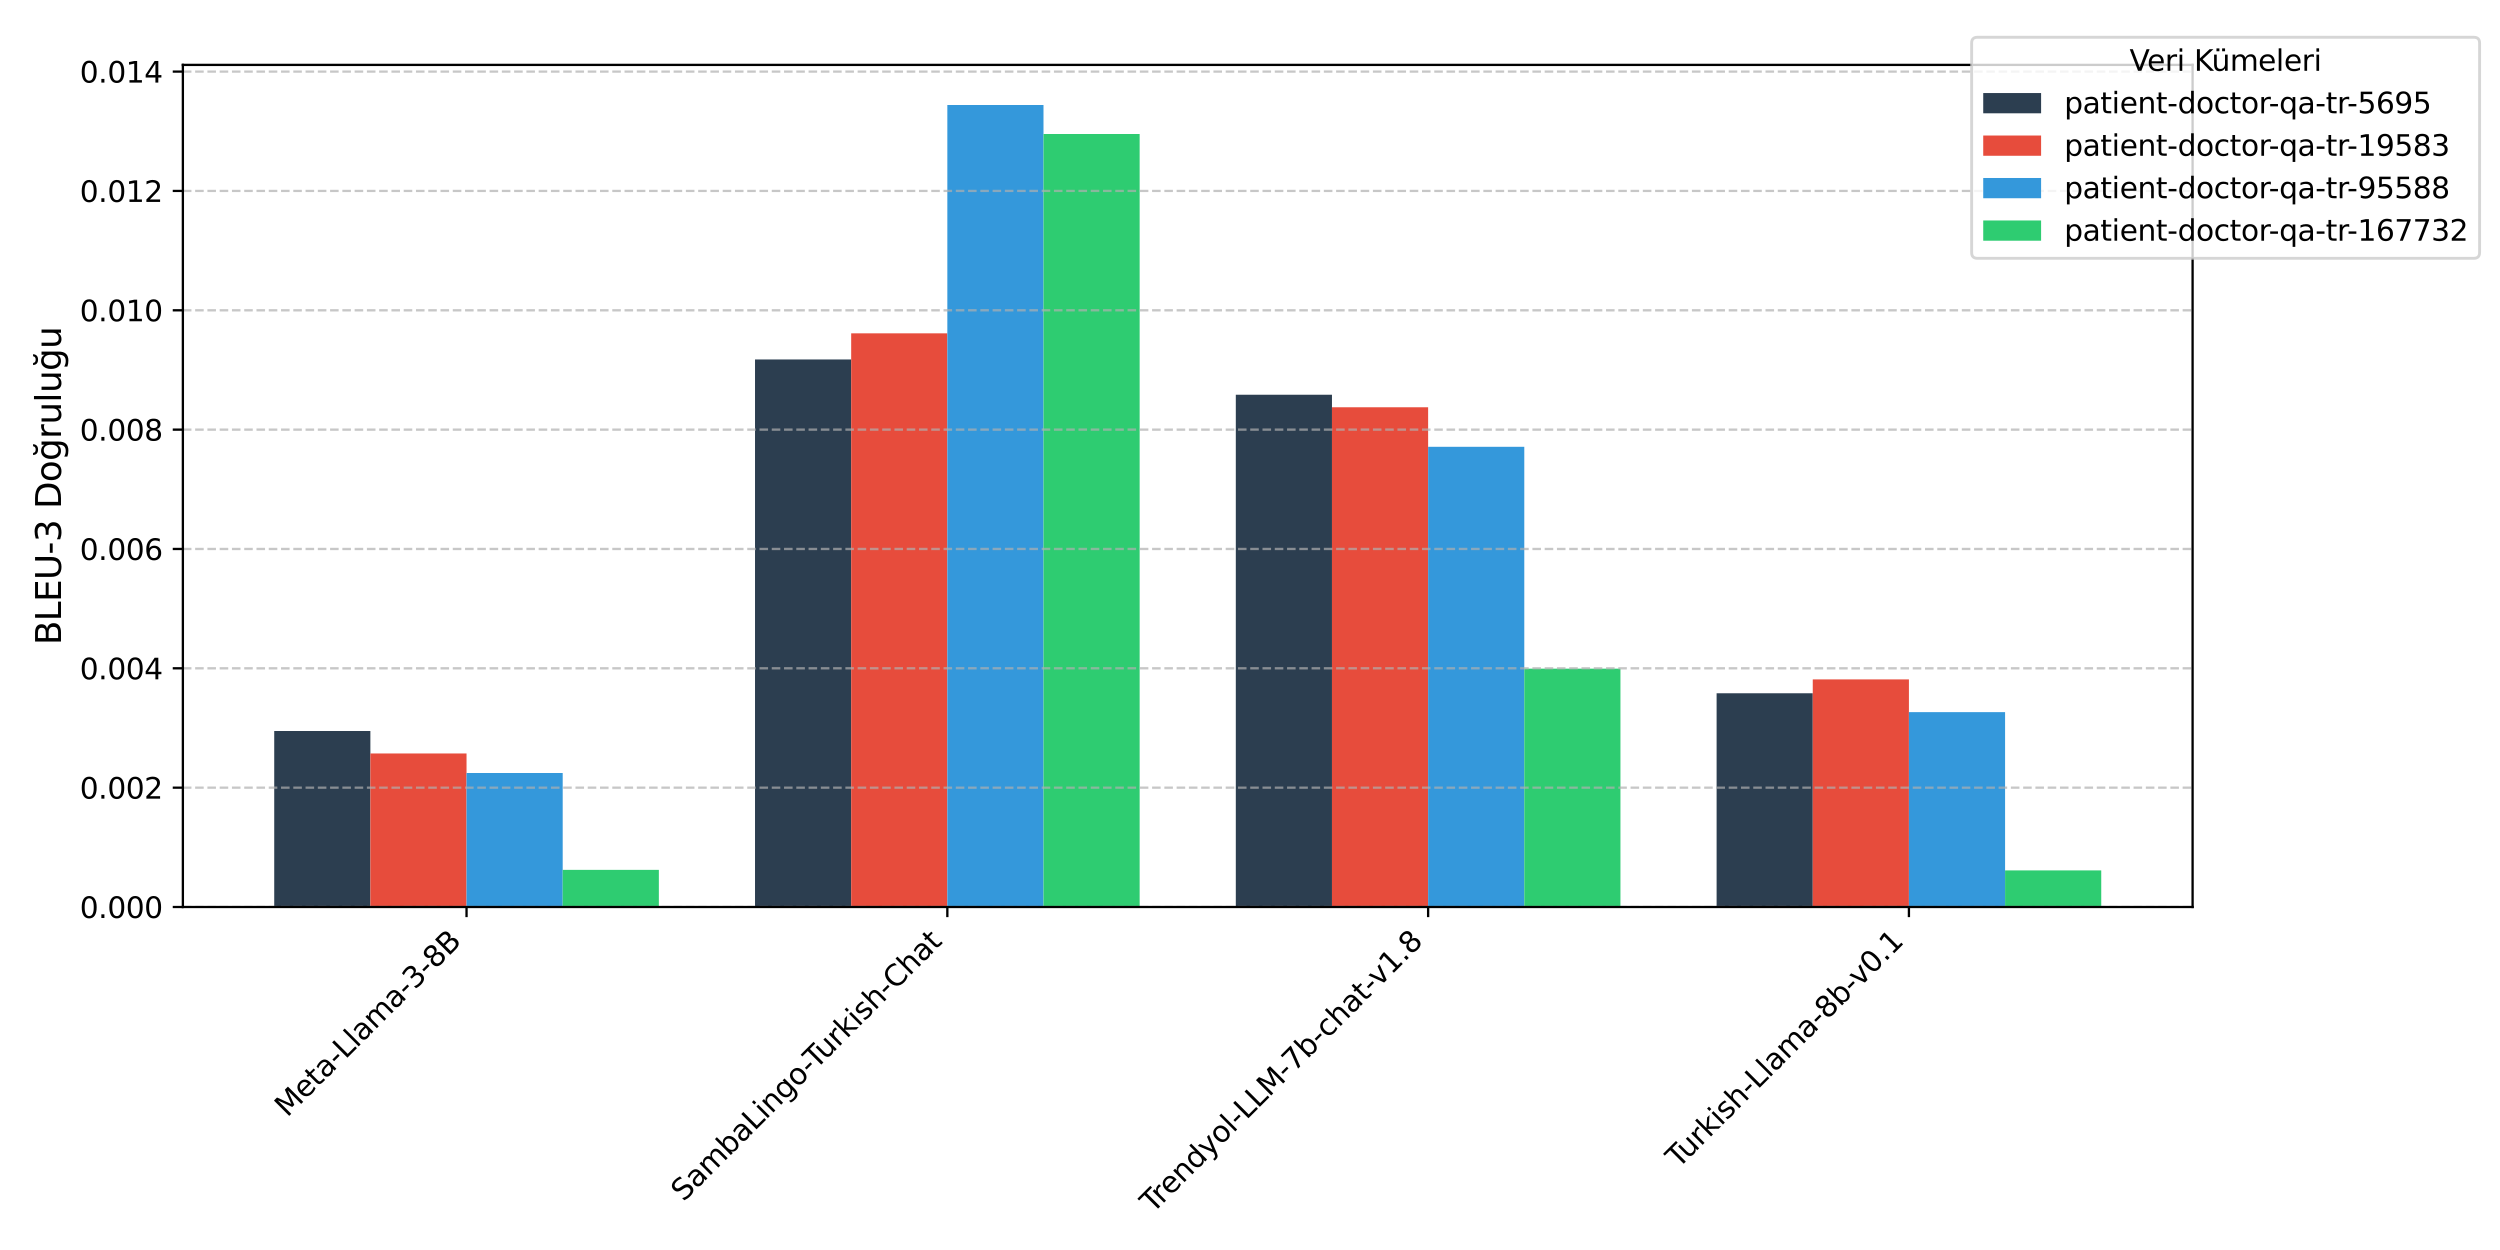<?xml version="1.0" encoding="utf-8" standalone="no"?>
<!DOCTYPE svg PUBLIC "-//W3C//DTD SVG 1.1//EN"
  "http://www.w3.org/Graphics/SVG/1.1/DTD/svg11.dtd">
<svg xmlns:xlink="http://www.w3.org/1999/xlink" width="864pt" height="432pt" viewBox="0 0 864 432" xmlns="http://www.w3.org/2000/svg" version="1.1">
 <defs>
  <style type="text/css">*{stroke-linejoin: round; stroke-linecap: butt}</style>
 </defs>
 <g id="figure_1">
  <g id="patch_1">
   <path d="M 0 432 
L 864 432 
L 864 0 
L 0 0 
z
" style="fill: #ffffff"/>
  </g>
  <g id="axes_1">
   <g id="patch_2">
    <path d="M 63.2 313.458 
L 757.76 313.458 
L 757.76 22.432 
L 63.2 22.432 
z
" style="fill: #ffffff"/>
   </g>
   <g id="patch_3">
    <path d="M 94.771 313.458 
L 128.003 313.458 
L 128.003 252.629 
L 94.771 252.629 
z
" clip-path="url(#p77793d0581)" style="fill: #2c3e50"/>
   </g>
   <g id="patch_4">
    <path d="M 260.934 313.458 
L 294.166 313.458 
L 294.166 124.238 
L 260.934 124.238 
z
" clip-path="url(#p77793d0581)" style="fill: #2c3e50"/>
   </g>
   <g id="patch_5">
    <path d="M 427.096 313.458 
L 460.329 313.458 
L 460.329 136.427 
L 427.096 136.427 
z
" clip-path="url(#p77793d0581)" style="fill: #2c3e50"/>
   </g>
   <g id="patch_6">
    <path d="M 593.259 313.458 
L 626.491 313.458 
L 626.491 239.594 
L 593.259 239.594 
z
" clip-path="url(#p77793d0581)" style="fill: #2c3e50"/>
   </g>
   <g id="patch_7">
    <path d="M 128.003 313.458 
L 161.236 313.458 
L 161.236 260.389 
L 128.003 260.389 
z
" clip-path="url(#p77793d0581)" style="fill: #e74c3c"/>
   </g>
   <g id="patch_8">
    <path d="M 294.166 313.458 
L 327.399 313.458 
L 327.399 115.204 
L 294.166 115.204 
z
" clip-path="url(#p77793d0581)" style="fill: #e74c3c"/>
   </g>
   <g id="patch_9">
    <path d="M 460.329 313.458 
L 493.561 313.458 
L 493.561 140.741 
L 460.329 140.741 
z
" clip-path="url(#p77793d0581)" style="fill: #e74c3c"/>
   </g>
   <g id="patch_10">
    <path d="M 626.491 313.458 
L 659.724 313.458 
L 659.724 234.8 
L 626.491 234.8 
z
" clip-path="url(#p77793d0581)" style="fill: #e74c3c"/>
   </g>
   <g id="patch_11">
    <path d="M 161.236 313.458 
L 194.469 313.458 
L 194.469 267.146 
L 161.236 267.146 
z
" clip-path="url(#p77793d0581)" style="fill: #3498db"/>
   </g>
   <g id="patch_12">
    <path d="M 327.399 313.458 
L 360.631 313.458 
L 360.631 36.29 
L 327.399 36.29 
z
" clip-path="url(#p77793d0581)" style="fill: #3498db"/>
   </g>
   <g id="patch_13">
    <path d="M 493.561 313.458 
L 526.794 313.458 
L 526.794 154.407 
L 493.561 154.407 
z
" clip-path="url(#p77793d0581)" style="fill: #3498db"/>
   </g>
   <g id="patch_14">
    <path d="M 659.724 313.458 
L 692.957 313.458 
L 692.957 246.103 
L 659.724 246.103 
z
" clip-path="url(#p77793d0581)" style="fill: #3498db"/>
   </g>
   <g id="patch_15">
    <path d="M 194.469 313.458 
L 227.701 313.458 
L 227.701 300.626 
L 194.469 300.626 
z
" clip-path="url(#p77793d0581)" style="fill: #2ecc71"/>
   </g>
   <g id="patch_16">
    <path d="M 360.631 313.458 
L 393.864 313.458 
L 393.864 46.308 
L 360.631 46.308 
z
" clip-path="url(#p77793d0581)" style="fill: #2ecc71"/>
   </g>
   <g id="patch_17">
    <path d="M 526.794 313.458 
L 560.026 313.458 
L 560.026 231.089 
L 526.794 231.089 
z
" clip-path="url(#p77793d0581)" style="fill: #2ecc71"/>
   </g>
   <g id="patch_18">
    <path d="M 692.957 313.458 
L 726.189 313.458 
L 726.189 300.814 
L 692.957 300.814 
z
" clip-path="url(#p77793d0581)" style="fill: #2ecc71"/>
   </g>
   <g id="matplotlib.axis_1">
    <g id="xtick_1">
     <g id="line2d_1">
      <defs>
       <path id="m865b524a35" d="M 0 0 
L 0 3.5 
" style="stroke: #000000; stroke-width: 0.8"/>
      </defs>
      <g>
       <use xlink:href="#m865b524a35" x="161.236" y="313.458" style="stroke: #000000; stroke-width: 0.8"/>
      </g>
     </g>
     <g id="text_1">
      <!-- Meta-Llama-3-8B -->
      <g transform="translate(99.247 386.35) rotate(-45) scale(0.1 -0.1)">
       <defs>
        <path id="DejaVuSans-4d" d="M 628 4666 
L 1569 4666 
L 2759 1491 
L 3956 4666 
L 4897 4666 
L 4897 0 
L 4281 0 
L 4281 4097 
L 3078 897 
L 2444 897 
L 1241 4097 
L 1241 0 
L 628 0 
L 628 4666 
z
" transform="scale(0.016)"/>
        <path id="DejaVuSans-65" d="M 3597 1894 
L 3597 1613 
L 953 1613 
Q 991 1019 1311 708 
Q 1631 397 2203 397 
Q 2534 397 2845 478 
Q 3156 559 3463 722 
L 3463 178 
Q 3153 47 2828 -22 
Q 2503 -91 2169 -91 
Q 1331 -91 842 396 
Q 353 884 353 1716 
Q 353 2575 817 3079 
Q 1281 3584 2069 3584 
Q 2775 3584 3186 3129 
Q 3597 2675 3597 1894 
z
M 3022 2063 
Q 3016 2534 2758 2815 
Q 2500 3097 2075 3097 
Q 1594 3097 1305 2825 
Q 1016 2553 972 2059 
L 3022 2063 
z
" transform="scale(0.016)"/>
        <path id="DejaVuSans-74" d="M 1172 4494 
L 1172 3500 
L 2356 3500 
L 2356 3053 
L 1172 3053 
L 1172 1153 
Q 1172 725 1289 603 
Q 1406 481 1766 481 
L 2356 481 
L 2356 0 
L 1766 0 
Q 1100 0 847 248 
Q 594 497 594 1153 
L 594 3053 
L 172 3053 
L 172 3500 
L 594 3500 
L 594 4494 
L 1172 4494 
z
" transform="scale(0.016)"/>
        <path id="DejaVuSans-61" d="M 2194 1759 
Q 1497 1759 1228 1600 
Q 959 1441 959 1056 
Q 959 750 1161 570 
Q 1363 391 1709 391 
Q 2188 391 2477 730 
Q 2766 1069 2766 1631 
L 2766 1759 
L 2194 1759 
z
M 3341 1997 
L 3341 0 
L 2766 0 
L 2766 531 
Q 2569 213 2275 61 
Q 1981 -91 1556 -91 
Q 1019 -91 701 211 
Q 384 513 384 1019 
Q 384 1609 779 1909 
Q 1175 2209 1959 2209 
L 2766 2209 
L 2766 2266 
Q 2766 2663 2505 2880 
Q 2244 3097 1772 3097 
Q 1472 3097 1187 3025 
Q 903 2953 641 2809 
L 641 3341 
Q 956 3463 1253 3523 
Q 1550 3584 1831 3584 
Q 2591 3584 2966 3190 
Q 3341 2797 3341 1997 
z
" transform="scale(0.016)"/>
        <path id="DejaVuSans-2d" d="M 313 2009 
L 1997 2009 
L 1997 1497 
L 313 1497 
L 313 2009 
z
" transform="scale(0.016)"/>
        <path id="DejaVuSans-4c" d="M 628 4666 
L 1259 4666 
L 1259 531 
L 3531 531 
L 3531 0 
L 628 0 
L 628 4666 
z
" transform="scale(0.016)"/>
        <path id="DejaVuSans-6c" d="M 603 4863 
L 1178 4863 
L 1178 0 
L 603 0 
L 603 4863 
z
" transform="scale(0.016)"/>
        <path id="DejaVuSans-6d" d="M 3328 2828 
Q 3544 3216 3844 3400 
Q 4144 3584 4550 3584 
Q 5097 3584 5394 3201 
Q 5691 2819 5691 2113 
L 5691 0 
L 5113 0 
L 5113 2094 
Q 5113 2597 4934 2840 
Q 4756 3084 4391 3084 
Q 3944 3084 3684 2787 
Q 3425 2491 3425 1978 
L 3425 0 
L 2847 0 
L 2847 2094 
Q 2847 2600 2669 2842 
Q 2491 3084 2119 3084 
Q 1678 3084 1418 2786 
Q 1159 2488 1159 1978 
L 1159 0 
L 581 0 
L 581 3500 
L 1159 3500 
L 1159 2956 
Q 1356 3278 1631 3431 
Q 1906 3584 2284 3584 
Q 2666 3584 2933 3390 
Q 3200 3197 3328 2828 
z
" transform="scale(0.016)"/>
        <path id="DejaVuSans-33" d="M 2597 2516 
Q 3050 2419 3304 2112 
Q 3559 1806 3559 1356 
Q 3559 666 3084 287 
Q 2609 -91 1734 -91 
Q 1441 -91 1130 -33 
Q 819 25 488 141 
L 488 750 
Q 750 597 1062 519 
Q 1375 441 1716 441 
Q 2309 441 2620 675 
Q 2931 909 2931 1356 
Q 2931 1769 2642 2001 
Q 2353 2234 1838 2234 
L 1294 2234 
L 1294 2753 
L 1863 2753 
Q 2328 2753 2575 2939 
Q 2822 3125 2822 3475 
Q 2822 3834 2567 4026 
Q 2313 4219 1838 4219 
Q 1578 4219 1281 4162 
Q 984 4106 628 3988 
L 628 4550 
Q 988 4650 1302 4700 
Q 1616 4750 1894 4750 
Q 2613 4750 3031 4423 
Q 3450 4097 3450 3541 
Q 3450 3153 3228 2886 
Q 3006 2619 2597 2516 
z
" transform="scale(0.016)"/>
        <path id="DejaVuSans-38" d="M 2034 2216 
Q 1584 2216 1326 1975 
Q 1069 1734 1069 1313 
Q 1069 891 1326 650 
Q 1584 409 2034 409 
Q 2484 409 2743 651 
Q 3003 894 3003 1313 
Q 3003 1734 2745 1975 
Q 2488 2216 2034 2216 
z
M 1403 2484 
Q 997 2584 770 2862 
Q 544 3141 544 3541 
Q 544 4100 942 4425 
Q 1341 4750 2034 4750 
Q 2731 4750 3128 4425 
Q 3525 4100 3525 3541 
Q 3525 3141 3298 2862 
Q 3072 2584 2669 2484 
Q 3125 2378 3379 2068 
Q 3634 1759 3634 1313 
Q 3634 634 3220 271 
Q 2806 -91 2034 -91 
Q 1263 -91 848 271 
Q 434 634 434 1313 
Q 434 1759 690 2068 
Q 947 2378 1403 2484 
z
M 1172 3481 
Q 1172 3119 1398 2916 
Q 1625 2713 2034 2713 
Q 2441 2713 2670 2916 
Q 2900 3119 2900 3481 
Q 2900 3844 2670 4047 
Q 2441 4250 2034 4250 
Q 1625 4250 1398 4047 
Q 1172 3844 1172 3481 
z
" transform="scale(0.016)"/>
        <path id="DejaVuSans-42" d="M 1259 2228 
L 1259 519 
L 2272 519 
Q 2781 519 3026 730 
Q 3272 941 3272 1375 
Q 3272 1813 3026 2020 
Q 2781 2228 2272 2228 
L 1259 2228 
z
M 1259 4147 
L 1259 2741 
L 2194 2741 
Q 2656 2741 2882 2914 
Q 3109 3088 3109 3444 
Q 3109 3797 2882 3972 
Q 2656 4147 2194 4147 
L 1259 4147 
z
M 628 4666 
L 2241 4666 
Q 2963 4666 3353 4366 
Q 3744 4066 3744 3513 
Q 3744 3084 3544 2831 
Q 3344 2578 2956 2516 
Q 3422 2416 3680 2098 
Q 3938 1781 3938 1306 
Q 3938 681 3513 340 
Q 3088 0 2303 0 
L 628 0 
L 628 4666 
z
" transform="scale(0.016)"/>
       </defs>
       <use xlink:href="#DejaVuSans-4d"/>
       <use xlink:href="#DejaVuSans-65" x="86.279"/>
       <use xlink:href="#DejaVuSans-74" x="147.803"/>
       <use xlink:href="#DejaVuSans-61" x="187.012"/>
       <use xlink:href="#DejaVuSans-2d" x="248.291"/>
       <use xlink:href="#DejaVuSans-4c" x="284.375"/>
       <use xlink:href="#DejaVuSans-6c" x="340.088"/>
       <use xlink:href="#DejaVuSans-61" x="367.871"/>
       <use xlink:href="#DejaVuSans-6d" x="429.15"/>
       <use xlink:href="#DejaVuSans-61" x="526.562"/>
       <use xlink:href="#DejaVuSans-2d" x="587.842"/>
       <use xlink:href="#DejaVuSans-33" x="623.926"/>
       <use xlink:href="#DejaVuSans-2d" x="687.549"/>
       <use xlink:href="#DejaVuSans-38" x="723.633"/>
       <use xlink:href="#DejaVuSans-42" x="787.256"/>
      </g>
     </g>
    </g>
    <g id="xtick_2">
     <g id="line2d_2">
      <g>
       <use xlink:href="#m865b524a35" x="327.399" y="313.458" style="stroke: #000000; stroke-width: 0.8"/>
      </g>
     </g>
     <g id="text_2">
      <!-- SambaLingo-Turkish-Chat -->
      <g transform="translate(236.219 415.54) rotate(-45) scale(0.1 -0.1)">
       <defs>
        <path id="DejaVuSans-53" d="M 3425 4513 
L 3425 3897 
Q 3066 4069 2747 4153 
Q 2428 4238 2131 4238 
Q 1616 4238 1336 4038 
Q 1056 3838 1056 3469 
Q 1056 3159 1242 3001 
Q 1428 2844 1947 2747 
L 2328 2669 
Q 3034 2534 3370 2195 
Q 3706 1856 3706 1288 
Q 3706 609 3251 259 
Q 2797 -91 1919 -91 
Q 1588 -91 1214 -16 
Q 841 59 441 206 
L 441 856 
Q 825 641 1194 531 
Q 1563 422 1919 422 
Q 2459 422 2753 634 
Q 3047 847 3047 1241 
Q 3047 1584 2836 1778 
Q 2625 1972 2144 2069 
L 1759 2144 
Q 1053 2284 737 2584 
Q 422 2884 422 3419 
Q 422 4038 858 4394 
Q 1294 4750 2059 4750 
Q 2388 4750 2728 4690 
Q 3069 4631 3425 4513 
z
" transform="scale(0.016)"/>
        <path id="DejaVuSans-62" d="M 3116 1747 
Q 3116 2381 2855 2742 
Q 2594 3103 2138 3103 
Q 1681 3103 1420 2742 
Q 1159 2381 1159 1747 
Q 1159 1113 1420 752 
Q 1681 391 2138 391 
Q 2594 391 2855 752 
Q 3116 1113 3116 1747 
z
M 1159 2969 
Q 1341 3281 1617 3432 
Q 1894 3584 2278 3584 
Q 2916 3584 3314 3078 
Q 3713 2572 3713 1747 
Q 3713 922 3314 415 
Q 2916 -91 2278 -91 
Q 1894 -91 1617 61 
Q 1341 213 1159 525 
L 1159 0 
L 581 0 
L 581 4863 
L 1159 4863 
L 1159 2969 
z
" transform="scale(0.016)"/>
        <path id="DejaVuSans-69" d="M 603 3500 
L 1178 3500 
L 1178 0 
L 603 0 
L 603 3500 
z
M 603 4863 
L 1178 4863 
L 1178 4134 
L 603 4134 
L 603 4863 
z
" transform="scale(0.016)"/>
        <path id="DejaVuSans-6e" d="M 3513 2113 
L 3513 0 
L 2938 0 
L 2938 2094 
Q 2938 2591 2744 2837 
Q 2550 3084 2163 3084 
Q 1697 3084 1428 2787 
Q 1159 2491 1159 1978 
L 1159 0 
L 581 0 
L 581 3500 
L 1159 3500 
L 1159 2956 
Q 1366 3272 1645 3428 
Q 1925 3584 2291 3584 
Q 2894 3584 3203 3211 
Q 3513 2838 3513 2113 
z
" transform="scale(0.016)"/>
        <path id="DejaVuSans-67" d="M 2906 1791 
Q 2906 2416 2648 2759 
Q 2391 3103 1925 3103 
Q 1463 3103 1205 2759 
Q 947 2416 947 1791 
Q 947 1169 1205 825 
Q 1463 481 1925 481 
Q 2391 481 2648 825 
Q 2906 1169 2906 1791 
z
M 3481 434 
Q 3481 -459 3084 -895 
Q 2688 -1331 1869 -1331 
Q 1566 -1331 1297 -1286 
Q 1028 -1241 775 -1147 
L 775 -588 
Q 1028 -725 1275 -790 
Q 1522 -856 1778 -856 
Q 2344 -856 2625 -561 
Q 2906 -266 2906 331 
L 2906 616 
Q 2728 306 2450 153 
Q 2172 0 1784 0 
Q 1141 0 747 490 
Q 353 981 353 1791 
Q 353 2603 747 3093 
Q 1141 3584 1784 3584 
Q 2172 3584 2450 3431 
Q 2728 3278 2906 2969 
L 2906 3500 
L 3481 3500 
L 3481 434 
z
" transform="scale(0.016)"/>
        <path id="DejaVuSans-6f" d="M 1959 3097 
Q 1497 3097 1228 2736 
Q 959 2375 959 1747 
Q 959 1119 1226 758 
Q 1494 397 1959 397 
Q 2419 397 2687 759 
Q 2956 1122 2956 1747 
Q 2956 2369 2687 2733 
Q 2419 3097 1959 3097 
z
M 1959 3584 
Q 2709 3584 3137 3096 
Q 3566 2609 3566 1747 
Q 3566 888 3137 398 
Q 2709 -91 1959 -91 
Q 1206 -91 779 398 
Q 353 888 353 1747 
Q 353 2609 779 3096 
Q 1206 3584 1959 3584 
z
" transform="scale(0.016)"/>
        <path id="DejaVuSans-54" d="M -19 4666 
L 3928 4666 
L 3928 4134 
L 2272 4134 
L 2272 0 
L 1638 0 
L 1638 4134 
L -19 4134 
L -19 4666 
z
" transform="scale(0.016)"/>
        <path id="DejaVuSans-75" d="M 544 1381 
L 544 3500 
L 1119 3500 
L 1119 1403 
Q 1119 906 1312 657 
Q 1506 409 1894 409 
Q 2359 409 2629 706 
Q 2900 1003 2900 1516 
L 2900 3500 
L 3475 3500 
L 3475 0 
L 2900 0 
L 2900 538 
Q 2691 219 2414 64 
Q 2138 -91 1772 -91 
Q 1169 -91 856 284 
Q 544 659 544 1381 
z
M 1991 3584 
L 1991 3584 
z
" transform="scale(0.016)"/>
        <path id="DejaVuSans-72" d="M 2631 2963 
Q 2534 3019 2420 3045 
Q 2306 3072 2169 3072 
Q 1681 3072 1420 2755 
Q 1159 2438 1159 1844 
L 1159 0 
L 581 0 
L 581 3500 
L 1159 3500 
L 1159 2956 
Q 1341 3275 1631 3429 
Q 1922 3584 2338 3584 
Q 2397 3584 2469 3576 
Q 2541 3569 2628 3553 
L 2631 2963 
z
" transform="scale(0.016)"/>
        <path id="DejaVuSans-6b" d="M 581 4863 
L 1159 4863 
L 1159 1991 
L 2875 3500 
L 3609 3500 
L 1753 1863 
L 3688 0 
L 2938 0 
L 1159 1709 
L 1159 0 
L 581 0 
L 581 4863 
z
" transform="scale(0.016)"/>
        <path id="DejaVuSans-73" d="M 2834 3397 
L 2834 2853 
Q 2591 2978 2328 3040 
Q 2066 3103 1784 3103 
Q 1356 3103 1142 2972 
Q 928 2841 928 2578 
Q 928 2378 1081 2264 
Q 1234 2150 1697 2047 
L 1894 2003 
Q 2506 1872 2764 1633 
Q 3022 1394 3022 966 
Q 3022 478 2636 193 
Q 2250 -91 1575 -91 
Q 1294 -91 989 -36 
Q 684 19 347 128 
L 347 722 
Q 666 556 975 473 
Q 1284 391 1588 391 
Q 1994 391 2212 530 
Q 2431 669 2431 922 
Q 2431 1156 2273 1281 
Q 2116 1406 1581 1522 
L 1381 1569 
Q 847 1681 609 1914 
Q 372 2147 372 2553 
Q 372 3047 722 3315 
Q 1072 3584 1716 3584 
Q 2034 3584 2315 3537 
Q 2597 3491 2834 3397 
z
" transform="scale(0.016)"/>
        <path id="DejaVuSans-68" d="M 3513 2113 
L 3513 0 
L 2938 0 
L 2938 2094 
Q 2938 2591 2744 2837 
Q 2550 3084 2163 3084 
Q 1697 3084 1428 2787 
Q 1159 2491 1159 1978 
L 1159 0 
L 581 0 
L 581 4863 
L 1159 4863 
L 1159 2956 
Q 1366 3272 1645 3428 
Q 1925 3584 2291 3584 
Q 2894 3584 3203 3211 
Q 3513 2838 3513 2113 
z
" transform="scale(0.016)"/>
        <path id="DejaVuSans-43" d="M 4122 4306 
L 4122 3641 
Q 3803 3938 3442 4084 
Q 3081 4231 2675 4231 
Q 1875 4231 1450 3742 
Q 1025 3253 1025 2328 
Q 1025 1406 1450 917 
Q 1875 428 2675 428 
Q 3081 428 3442 575 
Q 3803 722 4122 1019 
L 4122 359 
Q 3791 134 3420 21 
Q 3050 -91 2638 -91 
Q 1578 -91 968 557 
Q 359 1206 359 2328 
Q 359 3453 968 4101 
Q 1578 4750 2638 4750 
Q 3056 4750 3426 4639 
Q 3797 4528 4122 4306 
z
" transform="scale(0.016)"/>
       </defs>
       <use xlink:href="#DejaVuSans-53"/>
       <use xlink:href="#DejaVuSans-61" x="63.477"/>
       <use xlink:href="#DejaVuSans-6d" x="124.756"/>
       <use xlink:href="#DejaVuSans-62" x="222.168"/>
       <use xlink:href="#DejaVuSans-61" x="285.645"/>
       <use xlink:href="#DejaVuSans-4c" x="346.924"/>
       <use xlink:href="#DejaVuSans-69" x="402.637"/>
       <use xlink:href="#DejaVuSans-6e" x="430.42"/>
       <use xlink:href="#DejaVuSans-67" x="493.799"/>
       <use xlink:href="#DejaVuSans-6f" x="557.275"/>
       <use xlink:href="#DejaVuSans-2d" x="620.332"/>
       <use xlink:href="#DejaVuSans-54" x="647.291"/>
       <use xlink:href="#DejaVuSans-75" x="693.25"/>
       <use xlink:href="#DejaVuSans-72" x="756.629"/>
       <use xlink:href="#DejaVuSans-6b" x="797.742"/>
       <use xlink:href="#DejaVuSans-69" x="855.652"/>
       <use xlink:href="#DejaVuSans-73" x="883.436"/>
       <use xlink:href="#DejaVuSans-68" x="935.535"/>
       <use xlink:href="#DejaVuSans-2d" x="998.914"/>
       <use xlink:href="#DejaVuSans-43" x="1034.998"/>
       <use xlink:href="#DejaVuSans-68" x="1104.822"/>
       <use xlink:href="#DejaVuSans-61" x="1168.201"/>
       <use xlink:href="#DejaVuSans-74" x="1229.48"/>
      </g>
     </g>
    </g>
    <g id="xtick_3">
     <g id="line2d_3">
      <g>
       <use xlink:href="#m865b524a35" x="493.561" y="313.458" style="stroke: #000000; stroke-width: 0.8"/>
      </g>
     </g>
     <g id="text_3">
      <!-- Trendyol-LLM-7b-chat-v1.8 -->
      <g transform="translate(398.377 419.545) rotate(-45) scale(0.1 -0.1)">
       <defs>
        <path id="DejaVuSans-64" d="M 2906 2969 
L 2906 4863 
L 3481 4863 
L 3481 0 
L 2906 0 
L 2906 525 
Q 2725 213 2448 61 
Q 2172 -91 1784 -91 
Q 1150 -91 751 415 
Q 353 922 353 1747 
Q 353 2572 751 3078 
Q 1150 3584 1784 3584 
Q 2172 3584 2448 3432 
Q 2725 3281 2906 2969 
z
M 947 1747 
Q 947 1113 1208 752 
Q 1469 391 1925 391 
Q 2381 391 2643 752 
Q 2906 1113 2906 1747 
Q 2906 2381 2643 2742 
Q 2381 3103 1925 3103 
Q 1469 3103 1208 2742 
Q 947 2381 947 1747 
z
" transform="scale(0.016)"/>
        <path id="DejaVuSans-79" d="M 2059 -325 
Q 1816 -950 1584 -1140 
Q 1353 -1331 966 -1331 
L 506 -1331 
L 506 -850 
L 844 -850 
Q 1081 -850 1212 -737 
Q 1344 -625 1503 -206 
L 1606 56 
L 191 3500 
L 800 3500 
L 1894 763 
L 2988 3500 
L 3597 3500 
L 2059 -325 
z
" transform="scale(0.016)"/>
        <path id="DejaVuSans-37" d="M 525 4666 
L 3525 4666 
L 3525 4397 
L 1831 0 
L 1172 0 
L 2766 4134 
L 525 4134 
L 525 4666 
z
" transform="scale(0.016)"/>
        <path id="DejaVuSans-63" d="M 3122 3366 
L 3122 2828 
Q 2878 2963 2633 3030 
Q 2388 3097 2138 3097 
Q 1578 3097 1268 2742 
Q 959 2388 959 1747 
Q 959 1106 1268 751 
Q 1578 397 2138 397 
Q 2388 397 2633 464 
Q 2878 531 3122 666 
L 3122 134 
Q 2881 22 2623 -34 
Q 2366 -91 2075 -91 
Q 1284 -91 818 406 
Q 353 903 353 1747 
Q 353 2603 823 3093 
Q 1294 3584 2113 3584 
Q 2378 3584 2631 3529 
Q 2884 3475 3122 3366 
z
" transform="scale(0.016)"/>
        <path id="DejaVuSans-76" d="M 191 3500 
L 800 3500 
L 1894 563 
L 2988 3500 
L 3597 3500 
L 2284 0 
L 1503 0 
L 191 3500 
z
" transform="scale(0.016)"/>
        <path id="DejaVuSans-31" d="M 794 531 
L 1825 531 
L 1825 4091 
L 703 3866 
L 703 4441 
L 1819 4666 
L 2450 4666 
L 2450 531 
L 3481 531 
L 3481 0 
L 794 0 
L 794 531 
z
" transform="scale(0.016)"/>
        <path id="DejaVuSans-2e" d="M 684 794 
L 1344 794 
L 1344 0 
L 684 0 
L 684 794 
z
" transform="scale(0.016)"/>
       </defs>
       <use xlink:href="#DejaVuSans-54"/>
       <use xlink:href="#DejaVuSans-72" x="46.334"/>
       <use xlink:href="#DejaVuSans-65" x="85.197"/>
       <use xlink:href="#DejaVuSans-6e" x="146.721"/>
       <use xlink:href="#DejaVuSans-64" x="210.1"/>
       <use xlink:href="#DejaVuSans-79" x="273.576"/>
       <use xlink:href="#DejaVuSans-6f" x="332.756"/>
       <use xlink:href="#DejaVuSans-6c" x="393.938"/>
       <use xlink:href="#DejaVuSans-2d" x="421.721"/>
       <use xlink:href="#DejaVuSans-4c" x="457.805"/>
       <use xlink:href="#DejaVuSans-4c" x="513.518"/>
       <use xlink:href="#DejaVuSans-4d" x="569.23"/>
       <use xlink:href="#DejaVuSans-2d" x="655.51"/>
       <use xlink:href="#DejaVuSans-37" x="691.594"/>
       <use xlink:href="#DejaVuSans-62" x="755.217"/>
       <use xlink:href="#DejaVuSans-2d" x="818.693"/>
       <use xlink:href="#DejaVuSans-63" x="854.777"/>
       <use xlink:href="#DejaVuSans-68" x="909.758"/>
       <use xlink:href="#DejaVuSans-61" x="973.137"/>
       <use xlink:href="#DejaVuSans-74" x="1034.416"/>
       <use xlink:href="#DejaVuSans-2d" x="1073.625"/>
       <use xlink:href="#DejaVuSans-76" x="1107.084"/>
       <use xlink:href="#DejaVuSans-31" x="1166.264"/>
       <use xlink:href="#DejaVuSans-2e" x="1229.887"/>
       <use xlink:href="#DejaVuSans-38" x="1261.674"/>
      </g>
     </g>
    </g>
    <g id="xtick_4">
     <g id="line2d_4">
      <g>
       <use xlink:href="#m865b524a35" x="659.724" y="313.458" style="stroke: #000000; stroke-width: 0.8"/>
      </g>
     </g>
     <g id="text_4">
      <!-- Turkish-Llama-8b-v0.1 -->
      <g transform="translate(580.047 404.037) rotate(-45) scale(0.1 -0.1)">
       <defs>
        <path id="DejaVuSans-30" d="M 2034 4250 
Q 1547 4250 1301 3770 
Q 1056 3291 1056 2328 
Q 1056 1369 1301 889 
Q 1547 409 2034 409 
Q 2525 409 2770 889 
Q 3016 1369 3016 2328 
Q 3016 3291 2770 3770 
Q 2525 4250 2034 4250 
z
M 2034 4750 
Q 2819 4750 3233 4129 
Q 3647 3509 3647 2328 
Q 3647 1150 3233 529 
Q 2819 -91 2034 -91 
Q 1250 -91 836 529 
Q 422 1150 422 2328 
Q 422 3509 836 4129 
Q 1250 4750 2034 4750 
z
" transform="scale(0.016)"/>
       </defs>
       <use xlink:href="#DejaVuSans-54"/>
       <use xlink:href="#DejaVuSans-75" x="45.959"/>
       <use xlink:href="#DejaVuSans-72" x="109.338"/>
       <use xlink:href="#DejaVuSans-6b" x="150.451"/>
       <use xlink:href="#DejaVuSans-69" x="208.361"/>
       <use xlink:href="#DejaVuSans-73" x="236.145"/>
       <use xlink:href="#DejaVuSans-68" x="288.244"/>
       <use xlink:href="#DejaVuSans-2d" x="351.623"/>
       <use xlink:href="#DejaVuSans-4c" x="387.707"/>
       <use xlink:href="#DejaVuSans-6c" x="443.42"/>
       <use xlink:href="#DejaVuSans-61" x="471.203"/>
       <use xlink:href="#DejaVuSans-6d" x="532.482"/>
       <use xlink:href="#DejaVuSans-61" x="629.895"/>
       <use xlink:href="#DejaVuSans-2d" x="691.174"/>
       <use xlink:href="#DejaVuSans-38" x="727.258"/>
       <use xlink:href="#DejaVuSans-62" x="790.881"/>
       <use xlink:href="#DejaVuSans-2d" x="854.357"/>
       <use xlink:href="#DejaVuSans-76" x="887.816"/>
       <use xlink:href="#DejaVuSans-30" x="946.996"/>
       <use xlink:href="#DejaVuSans-2e" x="1010.619"/>
       <use xlink:href="#DejaVuSans-31" x="1042.406"/>
      </g>
     </g>
    </g>
   </g>
   <g id="matplotlib.axis_2">
    <g id="ytick_1">
     <g id="line2d_5">
      <path d="M 63.2 313.458 
L 757.76 313.458 
" clip-path="url(#p77793d0581)" style="fill: none; stroke-dasharray: 2.96,1.28; stroke-dashoffset: 0; stroke: #b0b0b0; stroke-opacity: 0.7; stroke-width: 0.8"/>
     </g>
     <g id="line2d_6">
      <defs>
       <path id="m658c0aca07" d="M 0 0 
L -3.5 0 
" style="stroke: #000000; stroke-width: 0.8"/>
      </defs>
      <g>
       <use xlink:href="#m658c0aca07" x="63.2" y="313.458" style="stroke: #000000; stroke-width: 0.8"/>
      </g>
     </g>
     <g id="text_5">
      <!-- 0.000 -->
      <g transform="translate(27.572 317.258) scale(0.1 -0.1)">
       <use xlink:href="#DejaVuSans-30"/>
       <use xlink:href="#DejaVuSans-2e" x="63.623"/>
       <use xlink:href="#DejaVuSans-30" x="95.41"/>
       <use xlink:href="#DejaVuSans-30" x="159.033"/>
       <use xlink:href="#DejaVuSans-30" x="222.656"/>
      </g>
     </g>
    </g>
    <g id="ytick_2">
     <g id="line2d_7">
      <path d="M 63.2 272.214 
L 757.76 272.214 
" clip-path="url(#p77793d0581)" style="fill: none; stroke-dasharray: 2.96,1.28; stroke-dashoffset: 0; stroke: #b0b0b0; stroke-opacity: 0.7; stroke-width: 0.8"/>
     </g>
     <g id="line2d_8">
      <g>
       <use xlink:href="#m658c0aca07" x="63.2" y="272.214" style="stroke: #000000; stroke-width: 0.8"/>
      </g>
     </g>
     <g id="text_6">
      <!-- 0.002 -->
      <g transform="translate(27.572 276.013) scale(0.1 -0.1)">
       <defs>
        <path id="DejaVuSans-32" d="M 1228 531 
L 3431 531 
L 3431 0 
L 469 0 
L 469 531 
Q 828 903 1448 1529 
Q 2069 2156 2228 2338 
Q 2531 2678 2651 2914 
Q 2772 3150 2772 3378 
Q 2772 3750 2511 3984 
Q 2250 4219 1831 4219 
Q 1534 4219 1204 4116 
Q 875 4013 500 3803 
L 500 4441 
Q 881 4594 1212 4672 
Q 1544 4750 1819 4750 
Q 2544 4750 2975 4387 
Q 3406 4025 3406 3419 
Q 3406 3131 3298 2873 
Q 3191 2616 2906 2266 
Q 2828 2175 2409 1742 
Q 1991 1309 1228 531 
z
" transform="scale(0.016)"/>
       </defs>
       <use xlink:href="#DejaVuSans-30"/>
       <use xlink:href="#DejaVuSans-2e" x="63.623"/>
       <use xlink:href="#DejaVuSans-30" x="95.41"/>
       <use xlink:href="#DejaVuSans-30" x="159.033"/>
       <use xlink:href="#DejaVuSans-32" x="222.656"/>
      </g>
     </g>
    </g>
    <g id="ytick_3">
     <g id="line2d_9">
      <path d="M 63.2 230.969 
L 757.76 230.969 
" clip-path="url(#p77793d0581)" style="fill: none; stroke-dasharray: 2.96,1.28; stroke-dashoffset: 0; stroke: #b0b0b0; stroke-opacity: 0.7; stroke-width: 0.8"/>
     </g>
     <g id="line2d_10">
      <g>
       <use xlink:href="#m658c0aca07" x="63.2" y="230.969" style="stroke: #000000; stroke-width: 0.8"/>
      </g>
     </g>
     <g id="text_7">
      <!-- 0.004 -->
      <g transform="translate(27.572 234.768) scale(0.1 -0.1)">
       <defs>
        <path id="DejaVuSans-34" d="M 2419 4116 
L 825 1625 
L 2419 1625 
L 2419 4116 
z
M 2253 4666 
L 3047 4666 
L 3047 1625 
L 3713 1625 
L 3713 1100 
L 3047 1100 
L 3047 0 
L 2419 0 
L 2419 1100 
L 313 1100 
L 313 1709 
L 2253 4666 
z
" transform="scale(0.016)"/>
       </defs>
       <use xlink:href="#DejaVuSans-30"/>
       <use xlink:href="#DejaVuSans-2e" x="63.623"/>
       <use xlink:href="#DejaVuSans-30" x="95.41"/>
       <use xlink:href="#DejaVuSans-30" x="159.033"/>
       <use xlink:href="#DejaVuSans-34" x="222.656"/>
      </g>
     </g>
    </g>
    <g id="ytick_4">
     <g id="line2d_11">
      <path d="M 63.2 189.724 
L 757.76 189.724 
" clip-path="url(#p77793d0581)" style="fill: none; stroke-dasharray: 2.96,1.28; stroke-dashoffset: 0; stroke: #b0b0b0; stroke-opacity: 0.7; stroke-width: 0.8"/>
     </g>
     <g id="line2d_12">
      <g>
       <use xlink:href="#m658c0aca07" x="63.2" y="189.724" style="stroke: #000000; stroke-width: 0.8"/>
      </g>
     </g>
     <g id="text_8">
      <!-- 0.006 -->
      <g transform="translate(27.572 193.523) scale(0.1 -0.1)">
       <defs>
        <path id="DejaVuSans-36" d="M 2113 2584 
Q 1688 2584 1439 2293 
Q 1191 2003 1191 1497 
Q 1191 994 1439 701 
Q 1688 409 2113 409 
Q 2538 409 2786 701 
Q 3034 994 3034 1497 
Q 3034 2003 2786 2293 
Q 2538 2584 2113 2584 
z
M 3366 4563 
L 3366 3988 
Q 3128 4100 2886 4159 
Q 2644 4219 2406 4219 
Q 1781 4219 1451 3797 
Q 1122 3375 1075 2522 
Q 1259 2794 1537 2939 
Q 1816 3084 2150 3084 
Q 2853 3084 3261 2657 
Q 3669 2231 3669 1497 
Q 3669 778 3244 343 
Q 2819 -91 2113 -91 
Q 1303 -91 875 529 
Q 447 1150 447 2328 
Q 447 3434 972 4092 
Q 1497 4750 2381 4750 
Q 2619 4750 2861 4703 
Q 3103 4656 3366 4563 
z
" transform="scale(0.016)"/>
       </defs>
       <use xlink:href="#DejaVuSans-30"/>
       <use xlink:href="#DejaVuSans-2e" x="63.623"/>
       <use xlink:href="#DejaVuSans-30" x="95.41"/>
       <use xlink:href="#DejaVuSans-30" x="159.033"/>
       <use xlink:href="#DejaVuSans-36" x="222.656"/>
      </g>
     </g>
    </g>
    <g id="ytick_5">
     <g id="line2d_13">
      <path d="M 63.2 148.479 
L 757.76 148.479 
" clip-path="url(#p77793d0581)" style="fill: none; stroke-dasharray: 2.96,1.28; stroke-dashoffset: 0; stroke: #b0b0b0; stroke-opacity: 0.7; stroke-width: 0.8"/>
     </g>
     <g id="line2d_14">
      <g>
       <use xlink:href="#m658c0aca07" x="63.2" y="148.479" style="stroke: #000000; stroke-width: 0.8"/>
      </g>
     </g>
     <g id="text_9">
      <!-- 0.008 -->
      <g transform="translate(27.572 152.278) scale(0.1 -0.1)">
       <use xlink:href="#DejaVuSans-30"/>
       <use xlink:href="#DejaVuSans-2e" x="63.623"/>
       <use xlink:href="#DejaVuSans-30" x="95.41"/>
       <use xlink:href="#DejaVuSans-30" x="159.033"/>
       <use xlink:href="#DejaVuSans-38" x="222.656"/>
      </g>
     </g>
    </g>
    <g id="ytick_6">
     <g id="line2d_15">
      <path d="M 63.2 107.234 
L 757.76 107.234 
" clip-path="url(#p77793d0581)" style="fill: none; stroke-dasharray: 2.96,1.28; stroke-dashoffset: 0; stroke: #b0b0b0; stroke-opacity: 0.7; stroke-width: 0.8"/>
     </g>
     <g id="line2d_16">
      <g>
       <use xlink:href="#m658c0aca07" x="63.2" y="107.234" style="stroke: #000000; stroke-width: 0.8"/>
      </g>
     </g>
     <g id="text_10">
      <!-- 0.010 -->
      <g transform="translate(27.572 111.033) scale(0.1 -0.1)">
       <use xlink:href="#DejaVuSans-30"/>
       <use xlink:href="#DejaVuSans-2e" x="63.623"/>
       <use xlink:href="#DejaVuSans-30" x="95.41"/>
       <use xlink:href="#DejaVuSans-31" x="159.033"/>
       <use xlink:href="#DejaVuSans-30" x="222.656"/>
      </g>
     </g>
    </g>
    <g id="ytick_7">
     <g id="line2d_17">
      <path d="M 63.2 65.989 
L 757.76 65.989 
" clip-path="url(#p77793d0581)" style="fill: none; stroke-dasharray: 2.96,1.28; stroke-dashoffset: 0; stroke: #b0b0b0; stroke-opacity: 0.7; stroke-width: 0.8"/>
     </g>
     <g id="line2d_18">
      <g>
       <use xlink:href="#m658c0aca07" x="63.2" y="65.989" style="stroke: #000000; stroke-width: 0.8"/>
      </g>
     </g>
     <g id="text_11">
      <!-- 0.012 -->
      <g transform="translate(27.572 69.788) scale(0.1 -0.1)">
       <use xlink:href="#DejaVuSans-30"/>
       <use xlink:href="#DejaVuSans-2e" x="63.623"/>
       <use xlink:href="#DejaVuSans-30" x="95.41"/>
       <use xlink:href="#DejaVuSans-31" x="159.033"/>
       <use xlink:href="#DejaVuSans-32" x="222.656"/>
      </g>
     </g>
    </g>
    <g id="ytick_8">
     <g id="line2d_19">
      <path d="M 63.2 24.744 
L 757.76 24.744 
" clip-path="url(#p77793d0581)" style="fill: none; stroke-dasharray: 2.96,1.28; stroke-dashoffset: 0; stroke: #b0b0b0; stroke-opacity: 0.7; stroke-width: 0.8"/>
     </g>
     <g id="line2d_20">
      <g>
       <use xlink:href="#m658c0aca07" x="63.2" y="24.744" style="stroke: #000000; stroke-width: 0.8"/>
      </g>
     </g>
     <g id="text_12">
      <!-- 0.014 -->
      <g transform="translate(27.572 28.544) scale(0.1 -0.1)">
       <use xlink:href="#DejaVuSans-30"/>
       <use xlink:href="#DejaVuSans-2e" x="63.623"/>
       <use xlink:href="#DejaVuSans-30" x="95.41"/>
       <use xlink:href="#DejaVuSans-31" x="159.033"/>
       <use xlink:href="#DejaVuSans-34" x="222.656"/>
      </g>
     </g>
    </g>
    <g id="text_13">
     <!-- BLEU-3 Doğruluğu -->
     <g transform="translate(21.076 222.927) rotate(-90) scale(0.12 -0.12)">
      <defs>
       <path id="DejaVuSans-45" d="M 628 4666 
L 3578 4666 
L 3578 4134 
L 1259 4134 
L 1259 2753 
L 3481 2753 
L 3481 2222 
L 1259 2222 
L 1259 531 
L 3634 531 
L 3634 0 
L 628 0 
L 628 4666 
z
" transform="scale(0.016)"/>
       <path id="DejaVuSans-55" d="M 556 4666 
L 1191 4666 
L 1191 1831 
Q 1191 1081 1462 751 
Q 1734 422 2344 422 
Q 2950 422 3222 751 
Q 3494 1081 3494 1831 
L 3494 4666 
L 4128 4666 
L 4128 1753 
Q 4128 841 3676 375 
Q 3225 -91 2344 -91 
Q 1459 -91 1007 375 
Q 556 841 556 1753 
L 556 4666 
z
" transform="scale(0.016)"/>
       <path id="DejaVuSans-20" transform="scale(0.016)"/>
       <path id="DejaVuSans-44" d="M 1259 4147 
L 1259 519 
L 2022 519 
Q 2988 519 3436 956 
Q 3884 1394 3884 2338 
Q 3884 3275 3436 3711 
Q 2988 4147 2022 4147 
L 1259 4147 
z
M 628 4666 
L 1925 4666 
Q 3281 4666 3915 4102 
Q 4550 3538 4550 2338 
Q 4550 1131 3912 565 
Q 3275 0 1925 0 
L 628 0 
L 628 4666 
z
" transform="scale(0.016)"/>
       <path id="DejaVuSans-11f" d="M 2906 1791 
Q 2906 2416 2648 2759 
Q 2391 3103 1925 3103 
Q 1463 3103 1205 2759 
Q 947 2416 947 1791 
Q 947 1169 1205 825 
Q 1463 481 1925 481 
Q 2391 481 2648 825 
Q 2906 1169 2906 1791 
z
M 3481 434 
Q 3481 -459 3084 -895 
Q 2688 -1331 1869 -1331 
Q 1566 -1331 1297 -1286 
Q 1028 -1241 775 -1147 
L 775 -588 
Q 1028 -725 1275 -790 
Q 1522 -856 1778 -856 
Q 2344 -856 2625 -561 
Q 2906 -266 2906 331 
L 2906 616 
Q 2728 306 2450 153 
Q 2172 0 1784 0 
Q 1141 0 747 490 
Q 353 981 353 1791 
Q 353 2603 747 3093 
Q 1141 3584 1784 3584 
Q 2172 3584 2450 3431 
Q 2728 3278 2906 2969 
L 2906 3500 
L 3481 3500 
L 3481 434 
z
M 1054 5025 
L 1423 5025 
Q 1457 4791 1608 4673 
Q 1760 4556 2032 4556 
Q 2301 4556 2451 4672 
Q 2601 4788 2641 5025 
L 3010 5025 
Q 2979 4578 2732 4353 
Q 2485 4128 2032 4128 
Q 1579 4128 1332 4353 
Q 1085 4578 1054 5025 
z
" transform="scale(0.016)"/>
      </defs>
      <use xlink:href="#DejaVuSans-42"/>
      <use xlink:href="#DejaVuSans-4c" x="68.604"/>
      <use xlink:href="#DejaVuSans-45" x="124.316"/>
      <use xlink:href="#DejaVuSans-55" x="187.5"/>
      <use xlink:href="#DejaVuSans-2d" x="260.693"/>
      <use xlink:href="#DejaVuSans-33" x="296.777"/>
      <use xlink:href="#DejaVuSans-20" x="360.4"/>
      <use xlink:href="#DejaVuSans-44" x="392.188"/>
      <use xlink:href="#DejaVuSans-6f" x="469.189"/>
      <use xlink:href="#DejaVuSans-11f" x="530.371"/>
      <use xlink:href="#DejaVuSans-72" x="593.848"/>
      <use xlink:href="#DejaVuSans-75" x="634.961"/>
      <use xlink:href="#DejaVuSans-6c" x="698.34"/>
      <use xlink:href="#DejaVuSans-75" x="726.123"/>
      <use xlink:href="#DejaVuSans-11f" x="789.502"/>
      <use xlink:href="#DejaVuSans-75" x="852.979"/>
     </g>
    </g>
   </g>
   <g id="patch_19">
    <path d="M 63.2 313.458 
L 63.2 22.432 
" style="fill: none; stroke: #000000; stroke-width: 0.8; stroke-linejoin: miter; stroke-linecap: square"/>
   </g>
   <g id="patch_20">
    <path d="M 757.76 313.458 
L 757.76 22.432 
" style="fill: none; stroke: #000000; stroke-width: 0.8; stroke-linejoin: miter; stroke-linecap: square"/>
   </g>
   <g id="patch_21">
    <path d="M 63.2 313.458 
L 757.76 313.458 
" style="fill: none; stroke: #000000; stroke-width: 0.8; stroke-linejoin: miter; stroke-linecap: square"/>
   </g>
   <g id="patch_22">
    <path d="M 63.2 22.432 
L 757.76 22.432 
" style="fill: none; stroke: #000000; stroke-width: 0.8; stroke-linejoin: miter; stroke-linecap: square"/>
   </g>
   <g id="legend_1">
    <g id="patch_23">
     <path d="M 683.403 89.271 
L 854.944 89.271 
Q 856.944 89.271 856.944 87.271 
L 856.944 14.881 
Q 856.944 12.881 854.944 12.881 
L 683.403 12.881 
Q 681.403 12.881 681.403 14.881 
L 681.403 87.271 
Q 681.403 89.271 683.403 89.271 
z
" style="fill: #ffffff; opacity: 0.8; stroke: #cccccc; stroke-linejoin: miter"/>
    </g>
    <g id="text_14">
     <!-- Veri Kümeleri -->
     <g transform="translate(735.976 24.479) scale(0.1 -0.1)">
      <defs>
       <path id="DejaVuSans-56" d="M 1831 0 
L 50 4666 
L 709 4666 
L 2188 738 
L 3669 4666 
L 4325 4666 
L 2547 0 
L 1831 0 
z
" transform="scale(0.016)"/>
       <path id="DejaVuSans-4b" d="M 628 4666 
L 1259 4666 
L 1259 2694 
L 3353 4666 
L 4166 4666 
L 1850 2491 
L 4331 0 
L 3500 0 
L 1259 2247 
L 1259 0 
L 628 0 
L 628 4666 
z
" transform="scale(0.016)"/>
       <path id="DejaVuSans-fc" d="M 544 1381 
L 544 3500 
L 1119 3500 
L 1119 1403 
Q 1119 906 1312 657 
Q 1506 409 1894 409 
Q 2359 409 2629 706 
Q 2900 1003 2900 1516 
L 2900 3500 
L 3475 3500 
L 3475 0 
L 2900 0 
L 2900 538 
Q 2691 219 2414 64 
Q 2138 -91 1772 -91 
Q 1169 -91 856 284 
Q 544 659 544 1381 
z
M 1991 3584 
L 1991 3584 
z
M 2278 4850 
L 2912 4850 
L 2912 4219 
L 2278 4219 
L 2278 4850 
z
M 1056 4850 
L 1690 4850 
L 1690 4219 
L 1056 4219 
L 1056 4850 
z
" transform="scale(0.016)"/>
      </defs>
      <use xlink:href="#DejaVuSans-56"/>
      <use xlink:href="#DejaVuSans-65" x="60.658"/>
      <use xlink:href="#DejaVuSans-72" x="122.182"/>
      <use xlink:href="#DejaVuSans-69" x="163.295"/>
      <use xlink:href="#DejaVuSans-20" x="191.078"/>
      <use xlink:href="#DejaVuSans-4b" x="222.865"/>
      <use xlink:href="#DejaVuSans-fc" x="283.441"/>
      <use xlink:href="#DejaVuSans-6d" x="346.82"/>
      <use xlink:href="#DejaVuSans-65" x="444.232"/>
      <use xlink:href="#DejaVuSans-6c" x="505.756"/>
      <use xlink:href="#DejaVuSans-65" x="533.539"/>
      <use xlink:href="#DejaVuSans-72" x="595.062"/>
      <use xlink:href="#DejaVuSans-69" x="636.176"/>
     </g>
    </g>
    <g id="patch_24">
     <path d="M 685.403 39.157 
L 705.403 39.157 
L 705.403 32.157 
L 685.403 32.157 
z
" style="fill: #2c3e50"/>
    </g>
    <g id="text_15">
     <!-- patient-doctor-qa-tr-5695 -->
     <g transform="translate(713.403 39.157) scale(0.1 -0.1)">
      <defs>
       <path id="DejaVuSans-70" d="M 1159 525 
L 1159 -1331 
L 581 -1331 
L 581 3500 
L 1159 3500 
L 1159 2969 
Q 1341 3281 1617 3432 
Q 1894 3584 2278 3584 
Q 2916 3584 3314 3078 
Q 3713 2572 3713 1747 
Q 3713 922 3314 415 
Q 2916 -91 2278 -91 
Q 1894 -91 1617 61 
Q 1341 213 1159 525 
z
M 3116 1747 
Q 3116 2381 2855 2742 
Q 2594 3103 2138 3103 
Q 1681 3103 1420 2742 
Q 1159 2381 1159 1747 
Q 1159 1113 1420 752 
Q 1681 391 2138 391 
Q 2594 391 2855 752 
Q 3116 1113 3116 1747 
z
" transform="scale(0.016)"/>
       <path id="DejaVuSans-71" d="M 947 1747 
Q 947 1113 1208 752 
Q 1469 391 1925 391 
Q 2381 391 2643 752 
Q 2906 1113 2906 1747 
Q 2906 2381 2643 2742 
Q 2381 3103 1925 3103 
Q 1469 3103 1208 2742 
Q 947 2381 947 1747 
z
M 2906 525 
Q 2725 213 2448 61 
Q 2172 -91 1784 -91 
Q 1150 -91 751 415 
Q 353 922 353 1747 
Q 353 2572 751 3078 
Q 1150 3584 1784 3584 
Q 2172 3584 2448 3432 
Q 2725 3281 2906 2969 
L 2906 3500 
L 3481 3500 
L 3481 -1331 
L 2906 -1331 
L 2906 525 
z
" transform="scale(0.016)"/>
       <path id="DejaVuSans-35" d="M 691 4666 
L 3169 4666 
L 3169 4134 
L 1269 4134 
L 1269 2991 
Q 1406 3038 1543 3061 
Q 1681 3084 1819 3084 
Q 2600 3084 3056 2656 
Q 3513 2228 3513 1497 
Q 3513 744 3044 326 
Q 2575 -91 1722 -91 
Q 1428 -91 1123 -41 
Q 819 9 494 109 
L 494 744 
Q 775 591 1075 516 
Q 1375 441 1709 441 
Q 2250 441 2565 725 
Q 2881 1009 2881 1497 
Q 2881 1984 2565 2268 
Q 2250 2553 1709 2553 
Q 1456 2553 1204 2497 
Q 953 2441 691 2322 
L 691 4666 
z
" transform="scale(0.016)"/>
       <path id="DejaVuSans-39" d="M 703 97 
L 703 672 
Q 941 559 1184 500 
Q 1428 441 1663 441 
Q 2288 441 2617 861 
Q 2947 1281 2994 2138 
Q 2813 1869 2534 1725 
Q 2256 1581 1919 1581 
Q 1219 1581 811 2004 
Q 403 2428 403 3163 
Q 403 3881 828 4315 
Q 1253 4750 1959 4750 
Q 2769 4750 3195 4129 
Q 3622 3509 3622 2328 
Q 3622 1225 3098 567 
Q 2575 -91 1691 -91 
Q 1453 -91 1209 -44 
Q 966 3 703 97 
z
M 1959 2075 
Q 2384 2075 2632 2365 
Q 2881 2656 2881 3163 
Q 2881 3666 2632 3958 
Q 2384 4250 1959 4250 
Q 1534 4250 1286 3958 
Q 1038 3666 1038 3163 
Q 1038 2656 1286 2365 
Q 1534 2075 1959 2075 
z
" transform="scale(0.016)"/>
      </defs>
      <use xlink:href="#DejaVuSans-70"/>
      <use xlink:href="#DejaVuSans-61" x="63.477"/>
      <use xlink:href="#DejaVuSans-74" x="124.756"/>
      <use xlink:href="#DejaVuSans-69" x="163.965"/>
      <use xlink:href="#DejaVuSans-65" x="191.748"/>
      <use xlink:href="#DejaVuSans-6e" x="253.271"/>
      <use xlink:href="#DejaVuSans-74" x="316.65"/>
      <use xlink:href="#DejaVuSans-2d" x="355.859"/>
      <use xlink:href="#DejaVuSans-64" x="391.943"/>
      <use xlink:href="#DejaVuSans-6f" x="455.42"/>
      <use xlink:href="#DejaVuSans-63" x="516.602"/>
      <use xlink:href="#DejaVuSans-74" x="571.582"/>
      <use xlink:href="#DejaVuSans-6f" x="610.791"/>
      <use xlink:href="#DejaVuSans-72" x="671.973"/>
      <use xlink:href="#DejaVuSans-2d" x="706.711"/>
      <use xlink:href="#DejaVuSans-71" x="742.795"/>
      <use xlink:href="#DejaVuSans-61" x="806.271"/>
      <use xlink:href="#DejaVuSans-2d" x="867.551"/>
      <use xlink:href="#DejaVuSans-74" x="903.635"/>
      <use xlink:href="#DejaVuSans-72" x="942.844"/>
      <use xlink:href="#DejaVuSans-2d" x="977.582"/>
      <use xlink:href="#DejaVuSans-35" x="1013.666"/>
      <use xlink:href="#DejaVuSans-36" x="1077.289"/>
      <use xlink:href="#DejaVuSans-39" x="1140.912"/>
      <use xlink:href="#DejaVuSans-35" x="1204.535"/>
     </g>
    </g>
    <g id="patch_25">
     <path d="M 685.403 53.835 
L 705.403 53.835 
L 705.403 46.835 
L 685.403 46.835 
z
" style="fill: #e74c3c"/>
    </g>
    <g id="text_16">
     <!-- patient-doctor-qa-tr-19583 -->
     <g transform="translate(713.403 53.835) scale(0.1 -0.1)">
      <use xlink:href="#DejaVuSans-70"/>
      <use xlink:href="#DejaVuSans-61" x="63.477"/>
      <use xlink:href="#DejaVuSans-74" x="124.756"/>
      <use xlink:href="#DejaVuSans-69" x="163.965"/>
      <use xlink:href="#DejaVuSans-65" x="191.748"/>
      <use xlink:href="#DejaVuSans-6e" x="253.271"/>
      <use xlink:href="#DejaVuSans-74" x="316.65"/>
      <use xlink:href="#DejaVuSans-2d" x="355.859"/>
      <use xlink:href="#DejaVuSans-64" x="391.943"/>
      <use xlink:href="#DejaVuSans-6f" x="455.42"/>
      <use xlink:href="#DejaVuSans-63" x="516.602"/>
      <use xlink:href="#DejaVuSans-74" x="571.582"/>
      <use xlink:href="#DejaVuSans-6f" x="610.791"/>
      <use xlink:href="#DejaVuSans-72" x="671.973"/>
      <use xlink:href="#DejaVuSans-2d" x="706.711"/>
      <use xlink:href="#DejaVuSans-71" x="742.795"/>
      <use xlink:href="#DejaVuSans-61" x="806.271"/>
      <use xlink:href="#DejaVuSans-2d" x="867.551"/>
      <use xlink:href="#DejaVuSans-74" x="903.635"/>
      <use xlink:href="#DejaVuSans-72" x="942.844"/>
      <use xlink:href="#DejaVuSans-2d" x="977.582"/>
      <use xlink:href="#DejaVuSans-31" x="1013.666"/>
      <use xlink:href="#DejaVuSans-39" x="1077.289"/>
      <use xlink:href="#DejaVuSans-35" x="1140.912"/>
      <use xlink:href="#DejaVuSans-38" x="1204.535"/>
      <use xlink:href="#DejaVuSans-33" x="1268.158"/>
     </g>
    </g>
    <g id="patch_26">
     <path d="M 685.403 68.513 
L 705.403 68.513 
L 705.403 61.513 
L 685.403 61.513 
z
" style="fill: #3498db"/>
    </g>
    <g id="text_17">
     <!-- patient-doctor-qa-tr-95588 -->
     <g transform="translate(713.403 68.513) scale(0.1 -0.1)">
      <use xlink:href="#DejaVuSans-70"/>
      <use xlink:href="#DejaVuSans-61" x="63.477"/>
      <use xlink:href="#DejaVuSans-74" x="124.756"/>
      <use xlink:href="#DejaVuSans-69" x="163.965"/>
      <use xlink:href="#DejaVuSans-65" x="191.748"/>
      <use xlink:href="#DejaVuSans-6e" x="253.271"/>
      <use xlink:href="#DejaVuSans-74" x="316.65"/>
      <use xlink:href="#DejaVuSans-2d" x="355.859"/>
      <use xlink:href="#DejaVuSans-64" x="391.943"/>
      <use xlink:href="#DejaVuSans-6f" x="455.42"/>
      <use xlink:href="#DejaVuSans-63" x="516.602"/>
      <use xlink:href="#DejaVuSans-74" x="571.582"/>
      <use xlink:href="#DejaVuSans-6f" x="610.791"/>
      <use xlink:href="#DejaVuSans-72" x="671.973"/>
      <use xlink:href="#DejaVuSans-2d" x="706.711"/>
      <use xlink:href="#DejaVuSans-71" x="742.795"/>
      <use xlink:href="#DejaVuSans-61" x="806.271"/>
      <use xlink:href="#DejaVuSans-2d" x="867.551"/>
      <use xlink:href="#DejaVuSans-74" x="903.635"/>
      <use xlink:href="#DejaVuSans-72" x="942.844"/>
      <use xlink:href="#DejaVuSans-2d" x="977.582"/>
      <use xlink:href="#DejaVuSans-39" x="1013.666"/>
      <use xlink:href="#DejaVuSans-35" x="1077.289"/>
      <use xlink:href="#DejaVuSans-35" x="1140.912"/>
      <use xlink:href="#DejaVuSans-38" x="1204.535"/>
      <use xlink:href="#DejaVuSans-38" x="1268.158"/>
     </g>
    </g>
    <g id="patch_27">
     <path d="M 685.403 83.192 
L 705.403 83.192 
L 705.403 76.192 
L 685.403 76.192 
z
" style="fill: #2ecc71"/>
    </g>
    <g id="text_18">
     <!-- patient-doctor-qa-tr-167732 -->
     <g transform="translate(713.403 83.192) scale(0.1 -0.1)">
      <use xlink:href="#DejaVuSans-70"/>
      <use xlink:href="#DejaVuSans-61" x="63.477"/>
      <use xlink:href="#DejaVuSans-74" x="124.756"/>
      <use xlink:href="#DejaVuSans-69" x="163.965"/>
      <use xlink:href="#DejaVuSans-65" x="191.748"/>
      <use xlink:href="#DejaVuSans-6e" x="253.271"/>
      <use xlink:href="#DejaVuSans-74" x="316.65"/>
      <use xlink:href="#DejaVuSans-2d" x="355.859"/>
      <use xlink:href="#DejaVuSans-64" x="391.943"/>
      <use xlink:href="#DejaVuSans-6f" x="455.42"/>
      <use xlink:href="#DejaVuSans-63" x="516.602"/>
      <use xlink:href="#DejaVuSans-74" x="571.582"/>
      <use xlink:href="#DejaVuSans-6f" x="610.791"/>
      <use xlink:href="#DejaVuSans-72" x="671.973"/>
      <use xlink:href="#DejaVuSans-2d" x="706.711"/>
      <use xlink:href="#DejaVuSans-71" x="742.795"/>
      <use xlink:href="#DejaVuSans-61" x="806.271"/>
      <use xlink:href="#DejaVuSans-2d" x="867.551"/>
      <use xlink:href="#DejaVuSans-74" x="903.635"/>
      <use xlink:href="#DejaVuSans-72" x="942.844"/>
      <use xlink:href="#DejaVuSans-2d" x="977.582"/>
      <use xlink:href="#DejaVuSans-31" x="1013.666"/>
      <use xlink:href="#DejaVuSans-36" x="1077.289"/>
      <use xlink:href="#DejaVuSans-37" x="1140.912"/>
      <use xlink:href="#DejaVuSans-37" x="1204.535"/>
      <use xlink:href="#DejaVuSans-33" x="1268.158"/>
      <use xlink:href="#DejaVuSans-32" x="1331.781"/>
     </g>
    </g>
   </g>
  </g>
 </g>
 <defs>
  <clipPath id="p77793d0581">
   <rect x="63.2" y="22.432" width="694.56" height="291.026"/>
  </clipPath>
 </defs>
</svg>
